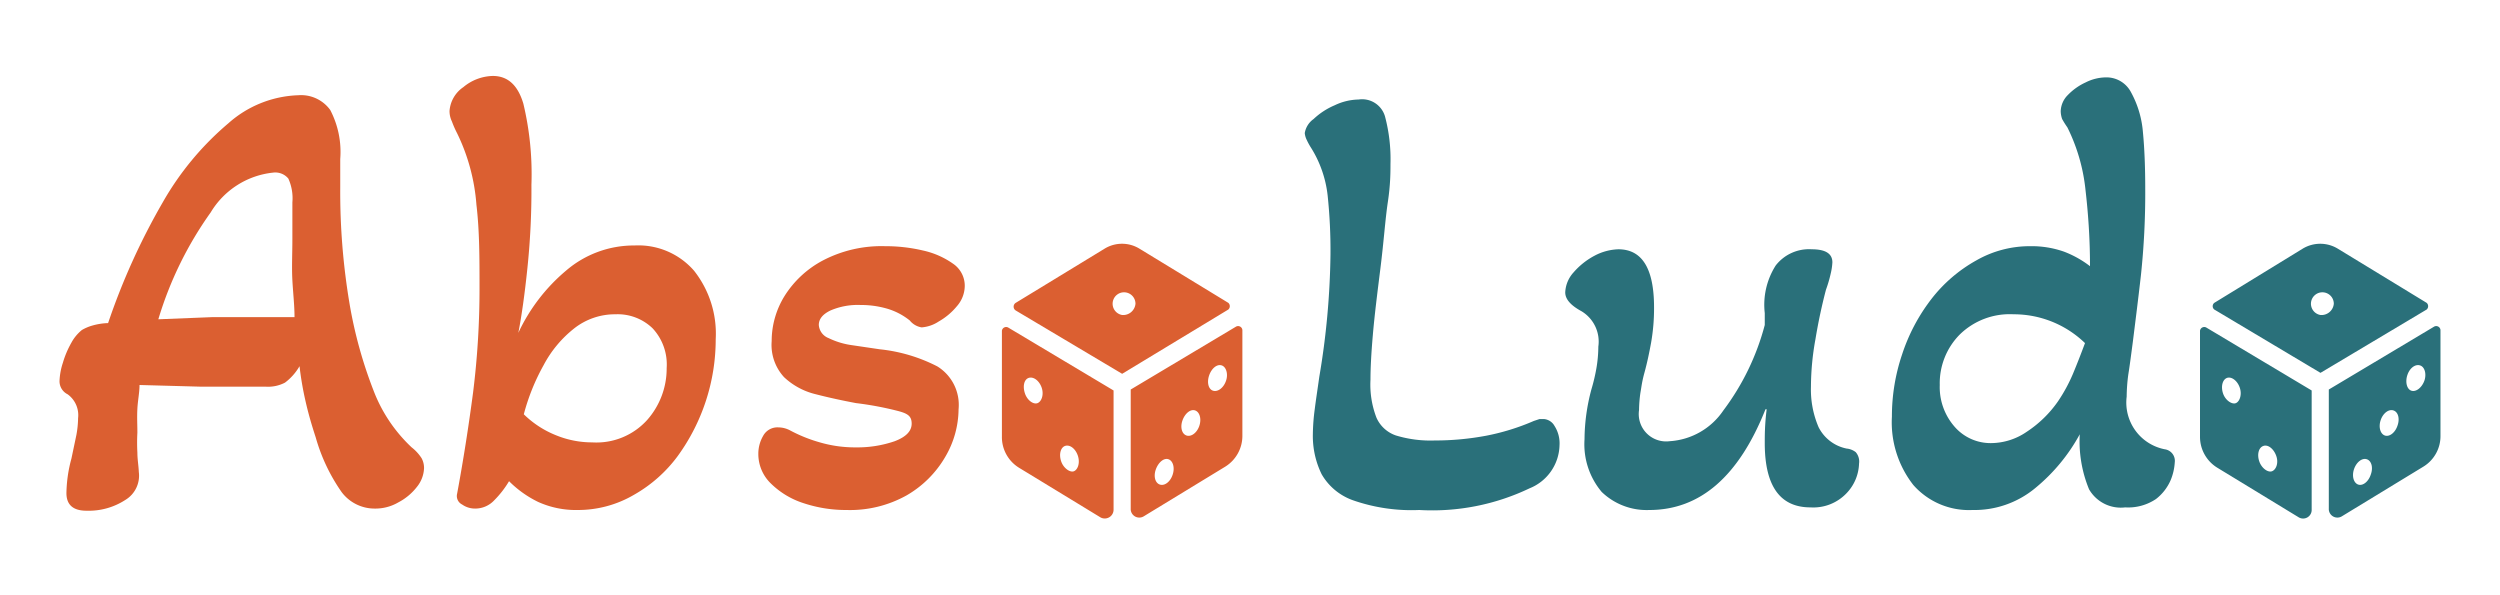<svg xmlns="http://www.w3.org/2000/svg" viewBox="0 0 105 25"><defs><style>.cls-1{fill:#db5f31;}.cls-2{fill:#2a707a;}</style></defs><g id="Calque_4" data-name="Calque 4"><path class="cls-1" d="M15.73,21.36a1.73,1.73,0,0,1-1.38-.69,7.59,7.59,0,0,1-1.09-2.3c-.17-.52-.31-1-.43-1.53a13.53,13.53,0,0,1-.25-1.46,2.28,2.28,0,0,1-.61.69,1.53,1.53,0,0,1-.81.17l-2.73,0-2.57-.07c0,.31-.07.63-.09,1s0,.64,0,1a7.87,7.87,0,0,0,0,.84c0,.28.05.55.06.81a1.19,1.19,0,0,1-.57,1.18,2.82,2.82,0,0,1-1.63.45c-.56,0-.84-.25-.84-.74A5.82,5.82,0,0,1,3,19.26l.21-1a4.2,4.2,0,0,0,.07-.7,1.08,1.08,0,0,0-.44-1A.61.61,0,0,1,2.5,16a2.74,2.74,0,0,1,.14-.76A3.94,3.94,0,0,1,3,14.39a1.78,1.78,0,0,1,.44-.53,1.9,1.9,0,0,1,.45-.19,2.69,2.69,0,0,1,.65-.1,28.11,28.11,0,0,1,2.3-5.08A12.32,12.32,0,0,1,9.59,5.18,4.64,4.64,0,0,1,12.53,4a1.51,1.51,0,0,1,1.34.62,3.8,3.8,0,0,1,.42,2.06V7.87a28.31,28.31,0,0,0,.39,4.88,18.61,18.61,0,0,0,1,3.63,6.39,6.39,0,0,0,1.61,2.41,1.82,1.82,0,0,1,.42.46.86.86,0,0,1,.1.41,1.33,1.33,0,0,1-.3.79,2.38,2.38,0,0,1-.78.65A1.91,1.91,0,0,1,15.73,21.36ZM6.65,13.41l2.26-.09c.64,0,1.19,0,1.62,0h1.84c0-.49-.06-1-.09-1.55s0-1.11,0-1.71V8.5a2,2,0,0,0-.17-1,.71.71,0,0,0-.64-.25A3.48,3.48,0,0,0,8.85,8.92,15.27,15.27,0,0,0,6.65,13.41Z"/><path class="cls-1" d="M24.27,21.42a3.85,3.85,0,0,1-1.67-.34,4.5,4.5,0,0,1-1.22-.87,4.07,4.07,0,0,1-.62.8,1.09,1.09,0,0,1-.8.35.94.94,0,0,1-.55-.17.4.4,0,0,1-.21-.46c.26-1.4.48-2.81.67-4.25a35.16,35.16,0,0,0,.27-4.38c0-1.25,0-2.41-.13-3.5a8.23,8.23,0,0,0-.81-3,4.25,4.25,0,0,1-.22-.5,1,1,0,0,1-.1-.44,1.33,1.33,0,0,1,.58-1,2,2,0,0,1,1.24-.47c.63,0,1.05.39,1.28,1.16a12.74,12.74,0,0,1,.34,3.41,31.5,31.5,0,0,1-.17,3.51c-.11,1.06-.24,2-.38,2.71a7.62,7.62,0,0,1,2-2.61,4.37,4.37,0,0,1,2.88-1.06,3.1,3.1,0,0,1,2.5,1.06,4.27,4.27,0,0,1,.91,2.88,8.35,8.35,0,0,1-1.6,4.91,5.88,5.88,0,0,1-1.83,1.62A4.65,4.65,0,0,1,24.27,21.42Zm.6-2.84a2.87,2.87,0,0,0,2.31-.94A3.26,3.26,0,0,0,28,15.46a2.23,2.23,0,0,0-.59-1.67,2.11,2.11,0,0,0-1.56-.59,2.77,2.77,0,0,0-1.73.59,4.84,4.84,0,0,0-1.29,1.55A8.84,8.84,0,0,0,22,17.4a4.09,4.09,0,0,0,1.35.88A4,4,0,0,0,24.87,18.58Z"/><path class="cls-1" d="M35.56,21.42a5.65,5.65,0,0,1-1.82-.29,3.46,3.46,0,0,1-1.36-.82,1.72,1.72,0,0,1-.53-1.26,1.49,1.49,0,0,1,.2-.74.68.68,0,0,1,.64-.36,1.07,1.07,0,0,1,.5.13,6.17,6.17,0,0,0,1.21.49,5.28,5.28,0,0,0,1.55.22,4.81,4.81,0,0,0,1.63-.26c.47-.18.71-.42.71-.74s-.18-.42-.54-.52a13.6,13.6,0,0,0-1.8-.34c-.58-.11-1.14-.23-1.68-.37a2.94,2.94,0,0,1-1.34-.72,2,2,0,0,1-.52-1.51,3.6,3.6,0,0,1,.53-1.88,4.24,4.24,0,0,1,1.62-1.51,5.31,5.31,0,0,1,2.62-.6,6.83,6.83,0,0,1,1.58.18,3.48,3.48,0,0,1,1.26.55,1.12,1.12,0,0,1,.5.92,1.31,1.31,0,0,1-.33.87,2.73,2.73,0,0,1-.76.64,1.51,1.51,0,0,1-.72.25.8.8,0,0,1-.5-.29,2.75,2.75,0,0,0-1-.51,3.91,3.91,0,0,0-1.06-.14,2.89,2.89,0,0,0-1.27.23c-.33.16-.49.36-.49.61a.64.64,0,0,0,.41.55,3.26,3.26,0,0,0,1,.3l1.15.17a6.81,6.81,0,0,1,2.42.72,1.9,1.9,0,0,1,.89,1.8,4,4,0,0,1-.56,2,4.44,4.44,0,0,1-1.63,1.62A4.87,4.87,0,0,1,35.56,21.42Z"/><path class="cls-2" d="M59.61,21.42a7.46,7.46,0,0,1-2.76-.4,2.47,2.47,0,0,1-1.34-1.1,3.65,3.65,0,0,1-.37-1.68,8.57,8.57,0,0,1,.08-1.06c.05-.4.12-.85.19-1.35a32.84,32.84,0,0,0,.47-5.13,22.11,22.11,0,0,0-.12-2.5,4.77,4.77,0,0,0-.7-2,2.68,2.68,0,0,1-.18-.33.81.81,0,0,1-.08-.28A.9.9,0,0,1,55.17,5a3,3,0,0,1,.89-.58,2.4,2.4,0,0,1,1-.24,1,1,0,0,1,1.11.71,7,7,0,0,1,.23,2c0,.33,0,.86-.11,1.59s-.17,1.65-.31,2.77-.25,2-.32,2.81-.1,1.42-.1,1.89a3.87,3.87,0,0,0,.25,1.59,1.38,1.38,0,0,0,.82.75,5,5,0,0,0,1.63.21,11.64,11.64,0,0,0,2.16-.2,9.55,9.55,0,0,0,2-.62l.24-.08.18,0a.56.56,0,0,1,.45.29,1.35,1.35,0,0,1,.21.81,2,2,0,0,1-1.26,1.81A9.47,9.47,0,0,1,59.61,21.42Z"/><path class="cls-2" d="M69.27,21.42a2.72,2.72,0,0,1-2-.76,3.11,3.11,0,0,1-.72-2.21,8.23,8.23,0,0,1,.29-2.1,7.61,7.61,0,0,0,.21-.89,5.47,5.47,0,0,0,.08-.9,1.49,1.49,0,0,0-.71-1.49c-.46-.25-.68-.51-.68-.79a1.33,1.33,0,0,1,.35-.84,3.06,3.06,0,0,1,.88-.7,2.28,2.28,0,0,1,1-.27c1,0,1.5.81,1.5,2.44a8.3,8.3,0,0,1-.12,1.46c-.08.44-.17.87-.28,1.27s-.12.56-.17.84a5.35,5.35,0,0,0-.06.74,1.15,1.15,0,0,0,1.29,1.31,2.94,2.94,0,0,0,2.25-1.29,10.35,10.35,0,0,0,1.74-3.59l0-.5a3.07,3.07,0,0,1,.46-2,1.77,1.77,0,0,1,1.51-.68c.58,0,.87.18.87.55a2.54,2.54,0,0,1-.07.47,5.37,5.37,0,0,1-.2.68c-.17.65-.32,1.34-.44,2.07a11.3,11.3,0,0,0-.19,2,4,4,0,0,0,.32,1.7,1.69,1.69,0,0,0,1.18.9.73.73,0,0,1,.38.15.6.6,0,0,1,.14.48,1.88,1.88,0,0,1-.52,1.24,1.92,1.92,0,0,1-1.52.6q-1.92,0-1.92-2.7c0-.32,0-.79.08-1.42l-.05,0Q72.47,21.42,69.27,21.42Z"/><path class="cls-2" d="M82.84,21.42a3.11,3.11,0,0,1-2.48-1.05,4.27,4.27,0,0,1-.9-2.87,8.13,8.13,0,0,1,.43-2.62,7.73,7.73,0,0,1,1.22-2.31A6.18,6.18,0,0,1,83,10.94a4.52,4.52,0,0,1,2.28-.6,4.09,4.09,0,0,1,1.41.23,4.27,4.27,0,0,1,1.09.61c0-1.19-.08-2.26-.19-3.21a7.64,7.64,0,0,0-.76-2.62A3.8,3.8,0,0,1,86.61,5a1.05,1.05,0,0,1-.06-.33,1,1,0,0,1,.3-.68,2.47,2.47,0,0,1,.75-.53,1.93,1.93,0,0,1,.84-.21,1.16,1.16,0,0,1,1.06.62A4.16,4.16,0,0,1,90,5.52c.07.71.1,1.52.1,2.43a32.54,32.54,0,0,1-.18,3.6c-.12,1.06-.24,2-.34,2.8-.07.53-.13,1-.19,1.37a7.41,7.41,0,0,0-.07.94,2,2,0,0,0,1.6,2.21.49.49,0,0,1,.42.55,2.3,2.3,0,0,1-.17.74,2,2,0,0,1-.62.8,2.09,2.09,0,0,1-1.29.35,1.54,1.54,0,0,1-1.52-.76,5.28,5.28,0,0,1-.39-2.31,7.64,7.64,0,0,1-1.87,2.26A4,4,0,0,1,82.84,21.42Zm.82-2.81a2.67,2.67,0,0,0,1.47-.48,4.81,4.81,0,0,0,1.31-1.28,6.77,6.77,0,0,0,.62-1.14c.18-.43.35-.87.51-1.3a4.3,4.3,0,0,0-3-1.21,3,3,0,0,0-2.26.85,2.91,2.91,0,0,0-.84,2.12,2.52,2.52,0,0,0,.63,1.76A2,2,0,0,0,83.66,18.61Z"/><path class="cls-1" d="M42.08,13.89v4.45a1.51,1.51,0,0,0,.71,1.3l3.43,2.09a.37.37,0,0,0,.55-.33v-5l-4.42-2.64A.18.18,0,0,0,42.08,13.89Zm2.65,4.84c.2-.07.44.11.54.41s0,.58-.16.65-.44-.12-.54-.41S44.54,18.8,44.73,18.73Zm-1.52-2.86c.2-.06.44.12.54.41s0,.58-.17.65-.43-.11-.53-.4S43,15.94,43.21,15.87Z"/><path class="cls-1" d="M51.59,12.72l-3.74-2.28a1.4,1.4,0,0,0-1.45,0l-3.74,2.28a.19.19,0,0,0,0,.32l4.47,2.66L51.59,13A.19.19,0,0,0,51.59,12.72Zm-4.46.51a.48.48,0,1,1,.56-.47A.52.52,0,0,1,47.13,13.23Z"/><path class="cls-1" d="M51.91,13.72l-4.42,2.64v5a.36.36,0,0,0,.54.33l3.43-2.09a1.52,1.52,0,0,0,.72-1.3V13.89A.18.18,0,0,0,51.91,13.72Zm-2.66,6.22c-.1.3-.34.48-.54.41s-.27-.36-.16-.65.34-.48.53-.41S49.35,19.65,49.25,19.94Zm1.12-2.05c-.1.29-.34.47-.54.4s-.27-.36-.16-.65.34-.47.53-.4S50.47,17.6,50.37,17.89ZM51.49,16c-.1.29-.34.47-.54.41s-.27-.36-.16-.66.34-.47.53-.4S51.59,15.73,51.49,16Z"/><path class="cls-2" d="M92.4,13.89v4.45a1.52,1.52,0,0,0,.72,1.3l3.43,2.09a.36.36,0,0,0,.54-.33v-5l-4.42-2.64A.18.18,0,0,0,92.4,13.89Zm2.66,4.84c.19-.07.43.11.54.41s0,.58-.17.65-.44-.12-.54-.41S94.86,18.8,95.06,18.73Zm-1.52-2.86c.19-.06.43.12.53.41s0,.58-.16.65-.44-.11-.54-.4S93.34,15.94,93.54,15.87Z"/><path class="cls-2" d="M101.92,12.72l-3.74-2.28a1.42,1.42,0,0,0-1.46,0L93,12.72A.18.18,0,0,0,93,13l4.46,2.66L101.92,13A.19.19,0,0,0,101.92,12.72Zm-4.46.51a.48.48,0,1,1,.56-.47A.52.52,0,0,1,97.46,13.23Z"/><path class="cls-2" d="M102.23,13.72l-4.42,2.64v5a.36.36,0,0,0,.54.33l3.43-2.09a1.5,1.5,0,0,0,.72-1.3V13.89A.18.18,0,0,0,102.23,13.72Zm-2.66,6.22c-.1.3-.34.48-.53.41s-.27-.36-.17-.65.34-.48.54-.41S99.68,19.65,99.57,19.94Zm1.12-2.05c-.1.29-.34.47-.53.4s-.27-.36-.17-.65.34-.47.54-.4S100.8,17.6,100.69,17.89ZM101.82,16c-.11.29-.35.47-.54.41s-.27-.36-.17-.66.34-.47.54-.4S101.92,15.73,101.82,16Z"/></g></svg>